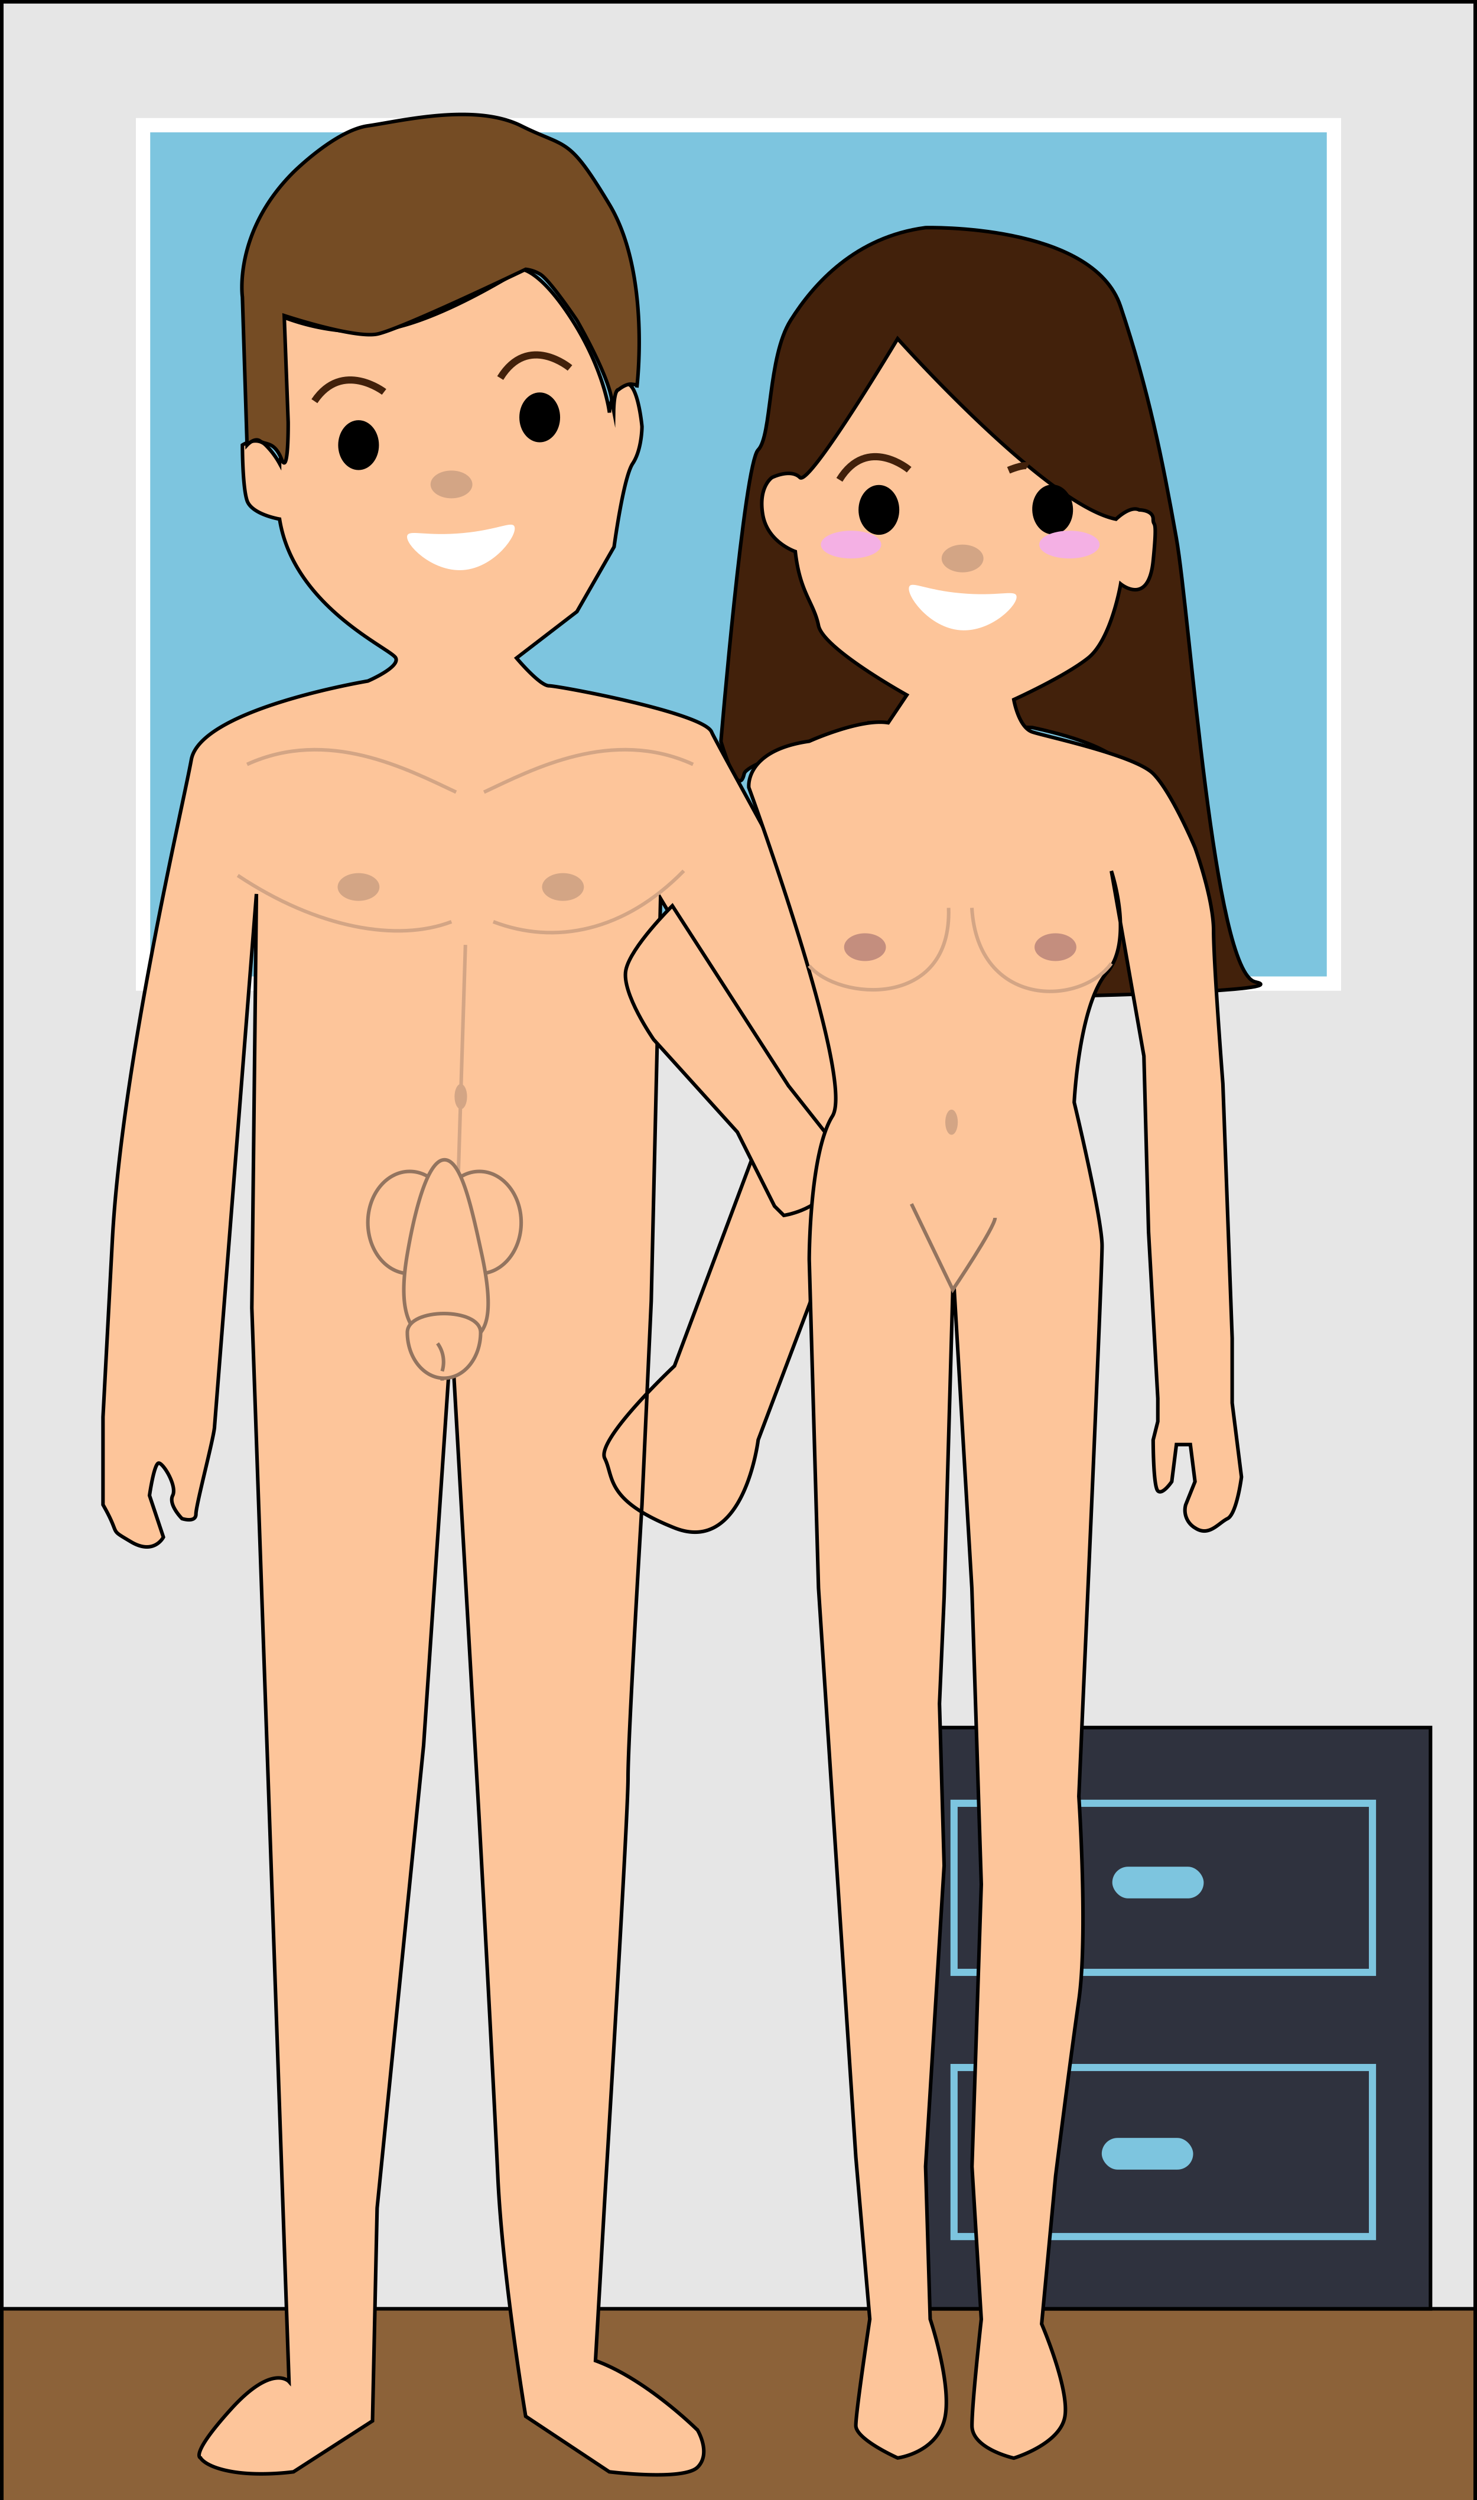 <svg id="Layer_1" data-name="Layer 1" xmlns="http://www.w3.org/2000/svg" viewBox="0 0 413 699"><rect x="0" y="0" width="413" height="699" fill="#808080" stroke="none"/><defs><style>.cls-1{fill:#e6e6e6;}.cls-1,.cls-10,.cls-3,.cls-4,.cls-7,.cls-8,.cls-9{stroke:#000;}.cls-1,.cls-10,.cls-12,.cls-16,.cls-18,.cls-2,.cls-3,.cls-4,.cls-5,.cls-7,.cls-8,.cls-9{stroke-miterlimit:10;}.cls-2,.cls-6{fill:#7dc5df;}.cls-2{stroke:#fff;stroke-width:4px;}.cls-3{fill:#8c6239;}.cls-4,.cls-5{fill:#2f323e;}.cls-5{stroke:#7dc5df;}.cls-12,.cls-5{stroke-width:2px;}.cls-7{fill:#42210b;}.cls-13,.cls-18,.cls-8{fill:#fdc59a;}.cls-9{fill:#754c24;}.cls-11{fill:#fff;}.cls-12,.cls-16{fill:none;}.cls-12{stroke:#42210b;}.cls-14{fill:#d3a585;}.cls-15{fill:#f4b0e4;}.cls-16{stroke:#d3a585;}.cls-17{fill:#c48e7e;}.cls-18{stroke:#93745f;}</style></defs><title>Artboard 3</title><rect class="cls-1" x="1.5" y="-2.5" width="412" height="698"/><rect class="cls-1" x="0.5" y="0.5" width="412" height="698"/><rect class="cls-2" x="40" y="35" width="333" height="240"/><rect class="cls-3" x="0.5" y="645.5" width="412" height="55"/><rect class="cls-4" x="253.5" y="483" width="146.5" height="162.5"/><rect class="cls-5" x="266.77" y="504.17" width="117" height="47.27"/><rect class="cls-5" x="266.77" y="578.04" width="117" height="47.27"/><rect class="cls-6" x="311.02" y="521.9" width="25.56" height="8.86" rx="4.43"/><rect class="cls-6" x="308.07" y="597.73" width="25.56" height="8.86" rx="4.43"/><path class="cls-7" d="M258.76,63.65s46.77-1.3,54.56,22,11.69,42.69,15.59,64.68S339.3,271.93,351,274.52s-48.07,3.88-48.07,3.88l11.69-31s7.79-14.23,5.2-22-1.3-15.53-31.18-22l-45.47-1.29c.35,1.45-34.17,10.18-35.08,14.23-1.7,7.58-6.5-9.06-6.5-9.06s6.5-77.62,10.4-81.5,2.59-25.87,9.09-36.22S239.27,66.23,258.76,63.65Z"/><path class="cls-8" d="M60,398.71l11.7-148.77L70.42,365.71,80.81,665.85s-4.59-5.17-16.28,7.77-8.44,13.58-8.44,13.58,1.3,2.59,9.09,3.88,16.89,0,16.89,0l22.09-14.23,1.29-59.51,13-129.37,7.79-115.13L134,508.67s3.89,71.15,5.19,99.61,7.8,67.28,7.8,67.28l23.38,15.52s20.79,2.59,24.69-1.29,0-10.35,0-10.35S180.81,665.21,166.51,660l2.6-45.28s6.5-106.08,6.5-117.72,3.9-76.33,3.9-76.33l2.59-56.92,2.6-112.55,32.48,54.33L188.6,381.89s-22.09,20.7-19.49,25.87,0,11.65,19.49,19.41S212,402.59,212,402.59L249.66,303c3.67-.6-49.2-94.73-50.67-98.32-2.18-5.37-42.87-12.94-45.47-12.94s-9.09-7.76-9.09-7.76L161.32,171l10.39-18.11s2.6-19.41,5.2-23.29,2.6-10.35,2.6-10.35-1.3-14.23-5.2-11.64-3.9,7.76-3.9,7.76-1.3-11.64-10.39-25.87-14.29-14.23-14.29-14.23-22.09,14.23-37.68,16.82-29.88-3.88-29.88-3.88l1.3,34.92-1.3,6.47a22.44,22.44,0,0,0-3.9-5.17c-2.59-2.59-6.49,0-6.49,0s0,11.64,1.3,15.52,9.09,5.18,9.09,5.18c3.9,24.58,31.18,36.22,32.48,38.81s-7.79,6.47-7.79,6.47-46.77,7.76-49.37,22S34,297.8,31.4,347l-2.6,49.16V420.7c5.2,9.06,1.3,6.47,7.8,10.35s9.09-1.29,9.09-1.29L41.8,418.11s1.29-9.05,2.59-9.05,5.2,6.47,3.9,9.05,2.6,6.47,2.6,6.47,3.9,1.3,3.9-1.29S60,401.3,60,398.71Z"/><path class="cls-9" d="M178.07,108.36s4-31.78-7.66-51.18-11.69-15.53-24.68-22-33.78-1.29-42.87,0S82.07,48.12,82.07,48.12C65.18,64.94,67.78,83.05,67.78,83.05l1.3,41.4s2.11-2.29,3.65-1.14,4,0,6,5.08S80.58,118,80.58,118L79.47,88.23s19.49,6.46,26,5.17S147,75.29,147,75.29a10.06,10.06,0,0,1,3.89,1.29c2.6,1.3,10.4,12.94,10.4,12.94s9.31,16.06,9.85,22.91l.46,2.36s.08-5.87,1.38-5.87c0,0,2.08-1.72,3.64-1.51l1.56.22"/><ellipse class="cls-10" cx="100.26" cy="124.45" rx="5.2" ry="6.47"/><ellipse class="cls-10" cx="150.92" cy="116.69" rx="5.2" ry="6.47"/><path class="cls-11" d="M143.78,147.09c1.29,2.09-5.35,11.65-14.29,12.29-8.69.62-16.52-7.4-15.59-9.7.65-1.61,5.28.31,15.59-.65C139.1,148.13,142.94,145.72,143.78,147.09Z"/><path class="cls-12" d="M107.4,109.57s-11.69-9-19.48,2.59"/><path class="cls-12" d="M159.37,102.87s-11.69-9.85-19.49,2.82"/><ellipse class="cls-10" cx="244.46" cy="142.56" rx="5.2" ry="6.47"/><ellipse class="cls-10" cx="293.83" cy="146.44" rx="5.2" ry="6.47"/><path class="cls-11" d="M251.7,169.08c-1.3,2.1,5.35,11.65,14.29,12.29,8.69.62,16.51-7.4,15.59-9.7-.65-1.61-5.29.31-15.59-.65C256.37,170.12,252.54,167.72,251.7,169.08Z"/><ellipse class="cls-13" cx="269.15" cy="160.02" rx="5.85" ry="3.88"/><ellipse class="cls-14" cx="126.24" cy="135.44" rx="5.85" ry="3.88"/><path class="cls-8" d="M188,253.24s-11.72,11.57-13,18,7.79,19.41,7.79,19.41l23.39,25.87,10.39,20.7,2.6,2.59s9.1-1.3,13-7.77,2.6-10.35,2.6-10.35l-14.29-18.11Z"/><path class="cls-8" d="M209.39,220.18s-1.3-10.35,16.89-12.94c0,0,14.29-6.46,22.08-5.17l5.2-7.76s-23.39-12.94-24.69-19.41-5.19-9.05-6.49-20.7c0,0-7.8-2.58-9.1-10.35s2.6-10.35,2.6-10.35,5.2-2.58,7.8,0S251,94.69,251,94.69s41.57,46.58,61.06,50.46c0,0,3.9-3.88,6.5-2.59,0,0,3.89,0,3.89,2.59s1.3-1.3,0,11.64-9.09,6.47-9.09,6.47-2.6,15.52-9.09,20.7-20.79,11.64-20.79,11.64,1.3,7.76,5.2,9.06,28.58,6.47,33.77,11.64,11.7,20.7,11.7,20.7,5.19,14.23,5.19,23.28,2.6,42.7,2.6,42.7l2.6,71.15v18.11l2.6,20.7s-1.3,10.35-3.9,11.64-5.2,5.18-9.09,2.59a5.74,5.74,0,0,1-2.6-6.47l2.6-6.47-1.3-10.35h-3.9l-1.3,10.35s-2.6,3.88-3.9,2.59-1.3-14.23-1.3-14.23l1.3-5.17V391l-2.59-46.58-1.3-49.16-9.1-51.74s6.5,19.4-1.3,28.46-9.09,36.22-9.09,36.22,7.79,32.34,7.79,40.11-5.19,124.19-5.19,124.19l-1.3,29.75s2.6,38.81,0,56.93-6.5,49.15-6.5,49.15l-3.9,41.4s7.8,18.11,6.5,25.88-14.29,11.64-14.29,11.64-11.69-2.59-11.69-9.06,2.6-29.75,2.6-29.75l-2.6-42.69,2.6-78.92L271.75,444l-5.2-88L264,446.57l-1.3,29.76,1.3,45.28-5.19,84.09,1.29,42.69s6.5,19.4,3.9,28.46-13,10.35-13,10.35-11.69-5.18-11.69-9.06,3.9-29.75,3.9-29.75l-3.9-45.28-5.2-78.91L228.87,444l-2.59-91.85s0-29.76,6.49-40.11S209.39,220.18,209.39,220.18Z"/><ellipse class="cls-10" cx="245.76" cy="142.56" rx="5.2" ry="6.47"/><ellipse class="cls-10" cx="294.33" cy="142.46" rx="5.2" ry="6.47" transform="translate(-4.9 10.61) rotate(-2.05)"/><path class="cls-11" d="M254.3,163.91c-1.3,2.09,5.35,11.65,14.29,12.29,8.68.62,16.51-7.41,15.59-9.71-.65-1.61-5.29.32-15.59-.64C259,165,255.14,162.54,254.3,163.91Z"/><ellipse class="cls-14" cx="269.15" cy="156.14" rx="5.85" ry="3.88"/><ellipse class="cls-15" cx="237.97" cy="152.26" rx="8.44" ry="3.88"/><ellipse class="cls-15" cx="299.03" cy="152.26" rx="8.44" ry="3.88"/><path class="cls-12" d="M254.21,131.33s-11.69-9.85-19.49,2.82"/><path class="cls-12" d="M282,131.48s4.31-1.83,5.4-1.13"/><ellipse class="cls-14" cx="157.42" cy="247.99" rx="5.85" ry="3.88"/><ellipse class="cls-14" cx="100.26" cy="247.99" rx="5.85" ry="3.88"/><path class="cls-16" d="M271.75,253.82c1.66,28.09,30.34,27.58,39,15.52"/><path class="cls-16" d="M265.25,253.82c1,28.57-30.95,25.89-39,16.17"/><ellipse class="cls-17" cx="241.87" cy="264.81" rx="5.85" ry="3.88"/><ellipse class="cls-17" cx="295.13" cy="264.81" rx="5.85" ry="3.88"/><path class="cls-18" d="M278.24,340.49c0,2.59-11.82,20.1-11.82,20.1l-11.56-24"/><path class="cls-16" d="M126.24,257.7c-15.11,5.77-37.51,1.88-59.76-12.94"/><path class="cls-16" d="M127.54,221.47c-13.64-6.4-35.82-18.11-58.46-7.76"/><path class="cls-16" d="M135.33,221.47c13.65-6.4,35.82-18.11,58.47-7.76"/><path class="cls-16" d="M137.93,257.7c17.25,6.6,36.62,2.77,53.27-14.23"/><line class="cls-16" x1="130.14" y1="264.17" x2="127.54" y2="348.26"/><ellipse class="cls-18" cx="114.55" cy="341.8" rx="11.69" ry="14.29"/><path class="cls-18" d="M123.64,376.88V386"/><ellipse class="cls-18" cx="134.04" cy="341.8" rx="11.69" ry="14.29"/><path class="cls-18" d="M134.69,350.57c3.48,16.08,1.2,20.3-.65,22.41a11.9,11.9,0,0,1-9.75,3.9c-4.8-.48-7.7-4.23-8.44-5.2-1.77-2.28-4.37-7.08-1.95-21.11.78-4.51,4.55-26.31,10.39-26.31C129,324.26,131.87,337.58,134.69,350.57Z"/><path class="cls-18" d="M134.39,372.54c0,7.06-4.59,12.78-10.24,12.78s-10.25-5.72-10.25-12.78S134.39,365.49,134.39,372.54Z"/><path class="cls-18" d="M123.64,383.37a9,9,0,0,0,0-5.19,8.58,8.58,0,0,0-1.3-2.6"/><ellipse class="cls-14" cx="266.07" cy="313.75" rx="1.75" ry="3.52"/><ellipse class="cls-14" cx="128.85" cy="306.59" rx="1.75" ry="3.52"/></svg>
